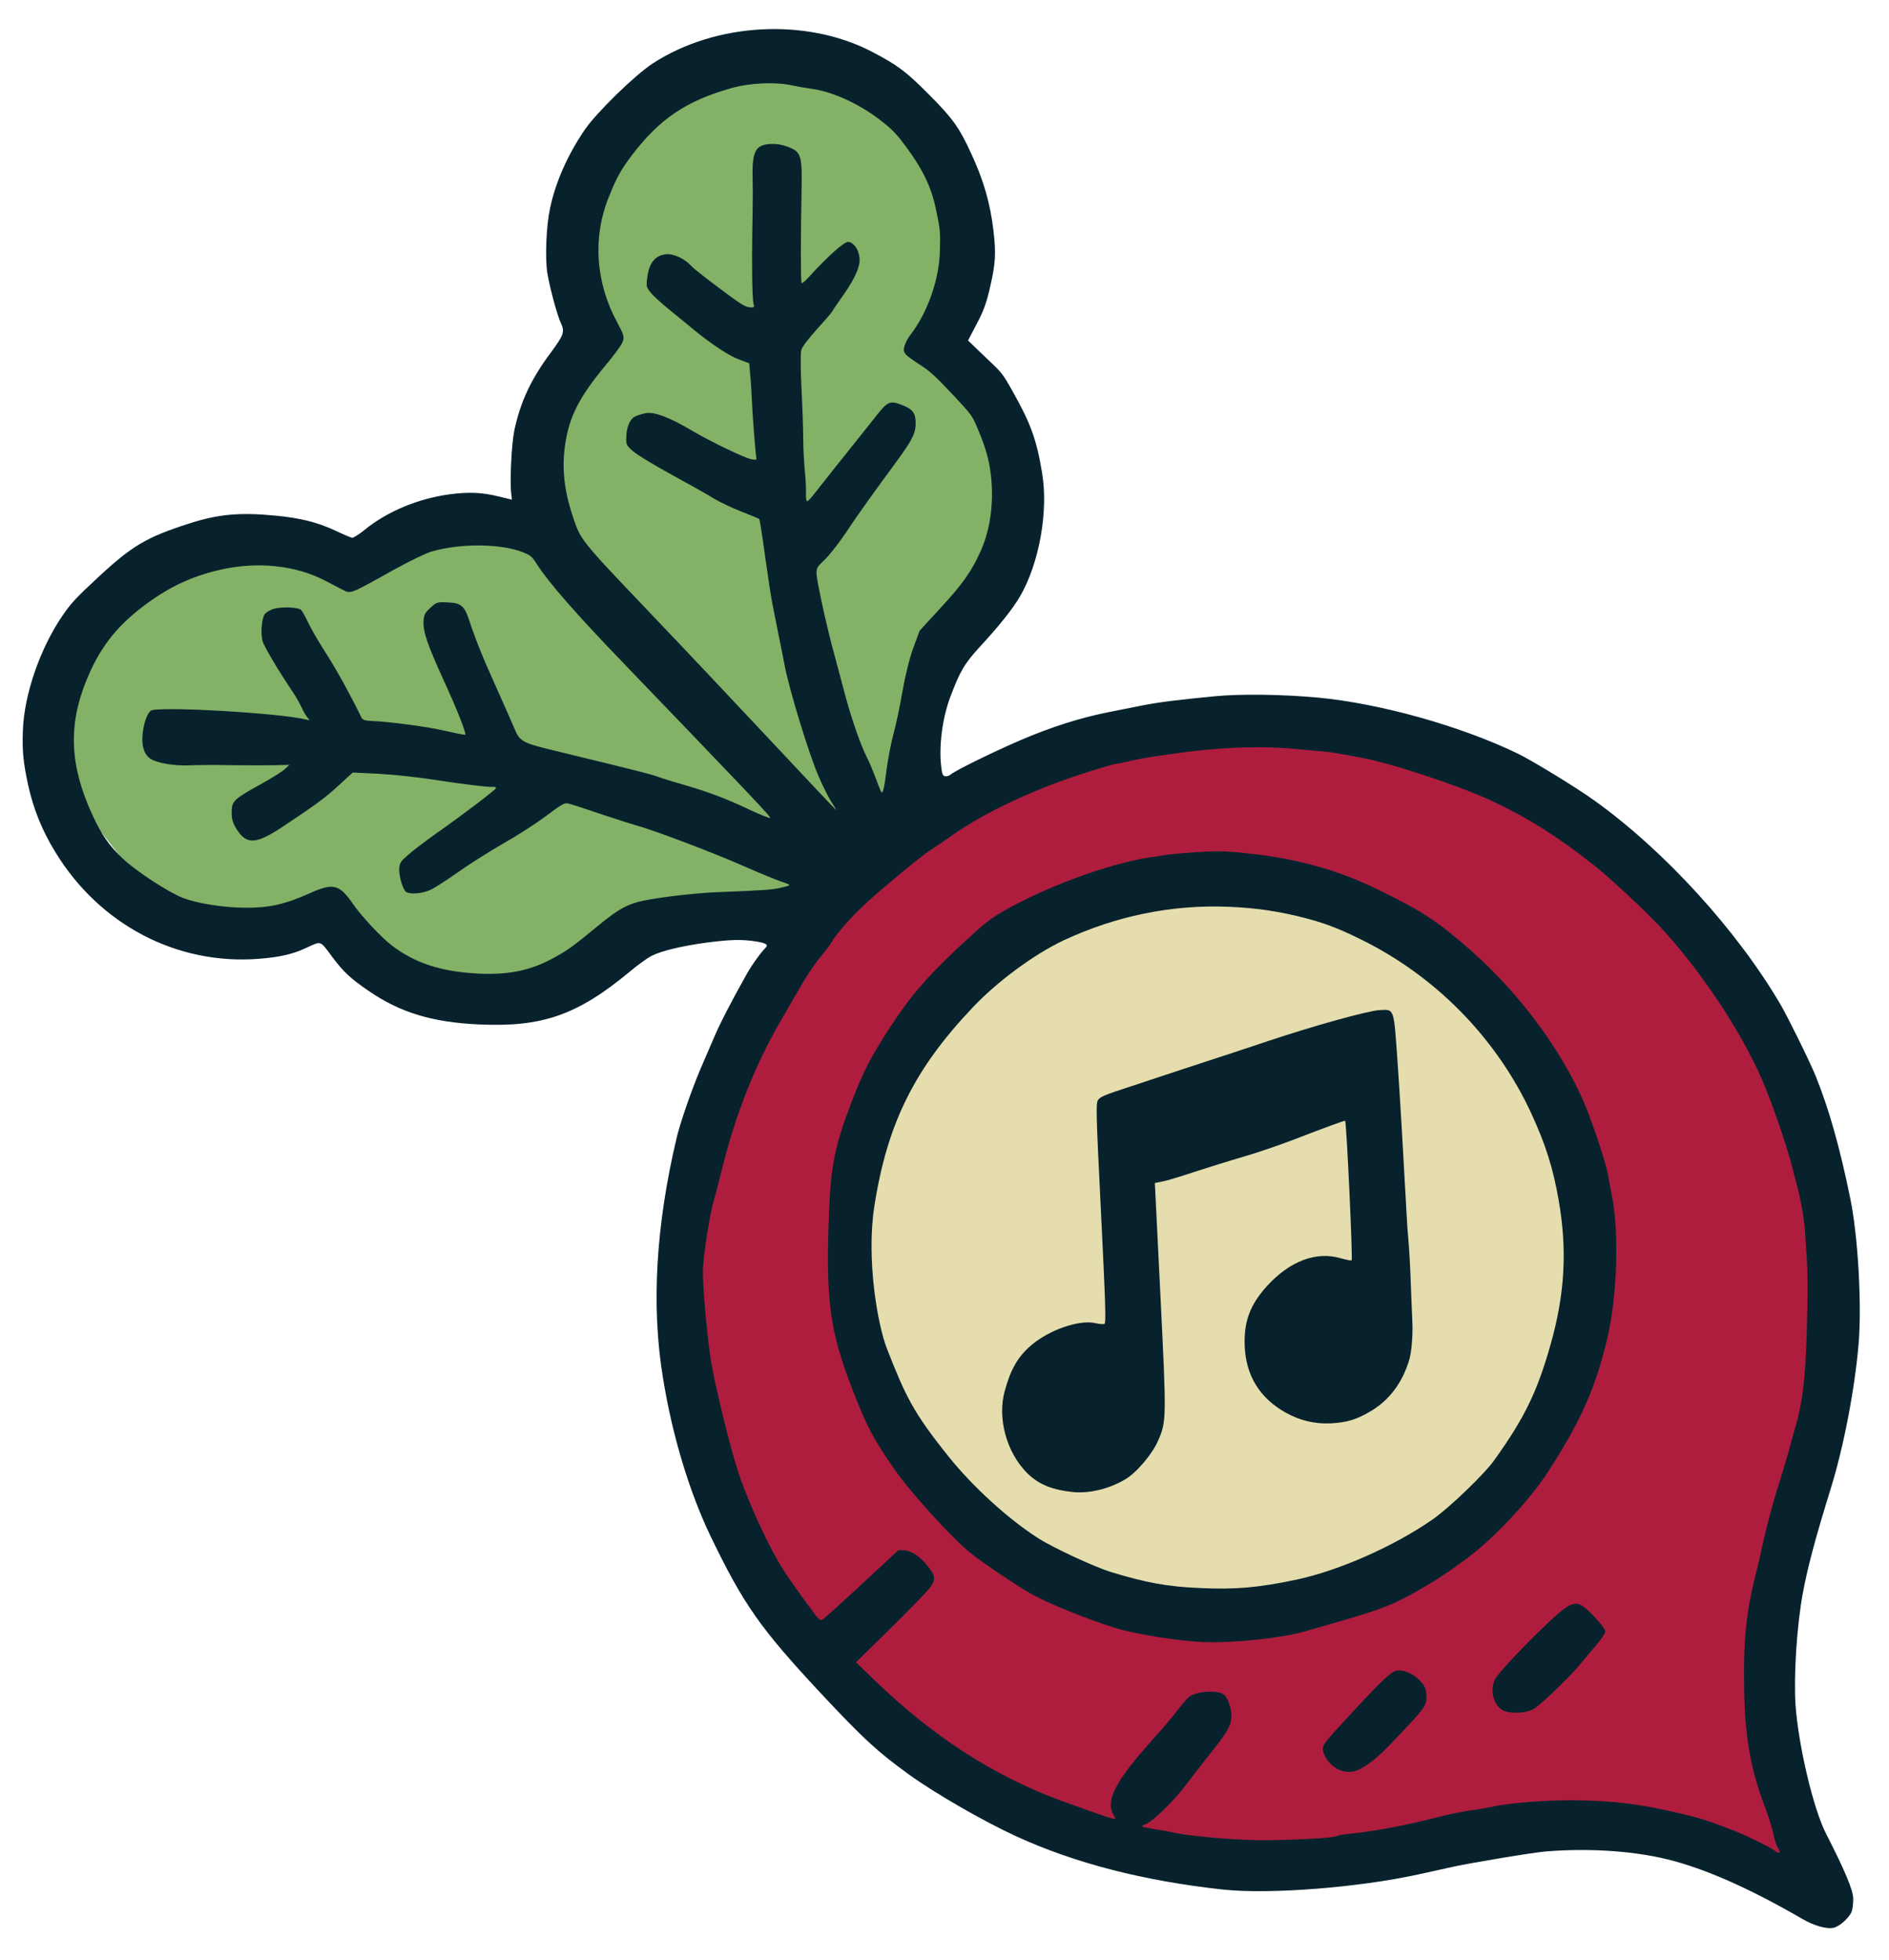 <?xml version="1.0" encoding="UTF-8" standalone="no"?>
<!DOCTYPE svg PUBLIC "-//W3C//DTD SVG 1.1//EN" "http://www.w3.org/Graphics/SVG/1.1/DTD/svg11.dtd">
<svg width="100%" height="100%" viewBox="0 0 691 717" version="1.1" xmlns="http://www.w3.org/2000/svg" xmlns:xlink="http://www.w3.org/1999/xlink" xml:space="preserve" xmlns:serif="http://www.serif.com/" style="fill-rule:evenodd;clip-rule:evenodd;stroke-linejoin:round;stroke-miterlimit:2;">
    <g transform="matrix(0.857,-0.797,0.742,0.793,-395.088,435.967)">
        <g id="Artboard1">
            <g>
                <rect x="168" y="99" width="691" height="772" style="fill:none;"/>
                <g transform="matrix(1,0,0,1.077,0,-21.591)">
                    <path d="M404,403L376,442L360,472L355,503C399.055,620.473 474.205,678.35 610,620L648,434C568.409,390.591 487.039,380.957 404,403Z" style="fill:rgb(229,221,173);"/>
                </g>
                <g transform="matrix(1,0,0,1.077,0,-21.591)">
                    <path d="M542,349L572.15,332L608,313L620,313L648,274L643,253L670,240L683.43,213L683.43,182L678,165L655,149L640,142L607,138L590,147L572.15,167L563,187L531,194L519,213L501.5,207L485,189L466,184L455,175L431,146L383,144L355,158L347,183L344,216L355,238L374,249L382,264L390.225,295L398,309L421,324L442.828,329L469,336L475,344L491,353L542,349Z" style="fill:rgb(131,178,102);"/>
                </g>
                <g transform="matrix(1,0,0,1.077,0,-21.591)">
                    <path d="M509.3,780.25C509,778.6 506.3,771.45 504.8,768.25C500.9,759.95 499.35,757.15 494.6,750.15C488.45,740.95 483,734.5 474.4,726.25C468.25,720.4 458.65,712.75 454.25,710.25C452.9,709.45 450.3,707.75 448.5,706.45C446.7,705.15 442.45,702.55 439,700.7C431.35,696.55 422.6,691.05 417.25,687.05C415.05,685.35 413.05,684 412.85,684C411.9,684 405.05,678.35 395.8,670.05C389.9,664.7 379.55,653.35 376.15,648.5C375.4,647.35 373.7,645.1 372.4,643.4C370.6,641.1 370,639.95 370,638.65L370,636.9L372.4,637.2C379.2,638.1 382.85,638.05 388.5,637.1C391.65,636.55 396.75,635.7 399.75,635.25C408.6,633.95 410.65,633.45 412.35,632.3C414.4,630.9 415.85,629.05 416.3,627.3C416.7,625.7 415.05,623.65 411.7,621.7C409.7,620.5 409.6,620.5 405.45,621.2C403.15,621.6 398.5,622.2 395.1,622.45C383.15,623.5 375.95,624.95 372.75,626.9C370.45,628.35 369,630.25 369,631.95C369,632.8 368.7,633 367.3,633C365.25,633 365.1,632.7 357.25,617.25C346.8,596.65 341.25,573.95 340.2,547.35L339.85,538.5L346.35,538.5C349.95,538.5 357.55,538.25 363.3,537.95C372,537.55 373.95,537.3 375,536.55C377.5,534.75 377.35,528.8 374.75,526.2L373.55,525L357.65,525C348.9,525 341.45,524.8 341.05,524.55C340.5,524.2 340.4,523.25 340.7,520.2C341.35,512.25 342.6,503.6 343.8,498.55C345.75,490.2 350.4,476.8 353.85,469.55C357.45,461.95 366.7,445.45 371,439C375.1,432.75 385.75,419.15 389,415.95C392.35,412.65 401.95,405.1 405.65,402.9C407.05,402.05 411.05,399.5 414.5,397.25C429.5,387.45 444.45,380.35 459.75,375.7C463.05,374.7 468.5,373 471.85,371.95C475.2,370.9 479.35,369.9 481.1,369.75C482.85,369.55 486.05,369 488.25,368.45C494.35,367.05 504.95,366.45 514,367.05C531.65,368.2 542.4,369.45 550.25,371.3C556.1,372.65 566.35,375.95 573.75,378.8C580.05,381.25 593.85,387.75 594.5,388.55C594.65,388.7 596.15,389.6 597.8,390.55C599.5,391.5 601.95,393.05 603.3,393.95C604.65,394.9 607.25,396.7 609.05,397.95C620.4,405.75 630.65,414.55 638.05,422.85C641.2,426.4 644.15,429.7 644.65,430.25C645.55,431.25 647.65,433.95 651.45,439.15C657.4,447.25 668.1,466.95 672.15,477.25C675.6,486 679.05,497.9 680.3,505.5C681.8,514.55 682,516.3 682.75,525.25C684.95,551.8 681.75,579.95 674,601.5C671.45,608.65 665.45,622.05 662.4,627.5C661.55,629 660.05,631.85 659,633.75C656.95,637.6 653.15,643.25 650.8,646C649.95,647 648.45,648.8 647.5,650C643.55,654.95 639.6,659.25 629.95,669C619.95,679.05 614.6,683.6 608.05,687.55C606.25,688.6 604.4,689.75 604,690C601.4,691.7 594.05,696.05 590.25,698.15C586.1,700.45 577.2,706.15 573,709.15C572.05,709.85 569,711.85 566.25,713.65C556.3,720.15 549.5,726.2 539.35,737.55C529.65,748.35 524.05,757 519.45,768.4C518.35,771.1 516.7,774.5 515.75,776.1C514.8,777.65 513.85,779.6 513.7,780.45C513.4,781.85 513.2,782 511.5,782C509.75,782 509.6,781.9 509.3,780.25ZM503.5,693.5C505.55,693.2 509.4,692.75 512,692.45C514.6,692.15 517.05,691.65 517.4,691.4C518.15,690.75 518.2,684.65 517.5,682.75C517.2,681.95 516.25,681.15 515.15,680.65C513.45,679.95 511.8,679.9 500,680.35C485.95,680.9 484.35,681.2 482.15,683.6C479.7,686.2 479.8,687.85 482.45,690.55C485.25,693.4 487.2,694 493.75,694C497.05,693.95 501.45,693.75 503.5,693.5ZM453,670.7C459.75,670.35 461.15,669.9 463.2,667.5C464.75,665.6 464.85,663.65 463.55,661.1C461.85,657.75 461.6,657.7 447.35,658.7C431.3,659.85 431.5,659.8 430.35,662.15C429.6,663.65 429.5,664.3 429.95,665.65C431.35,669.75 435.95,671.65 443.5,671.2C445.3,671.1 449.55,670.9 453,670.7ZM525.35,644.7C535.65,643.55 549,640.1 560.55,635.5C569.05,632.15 581.45,624.5 589.5,617.7C597.75,610.75 607.9,599.5 612.2,592.6C613,591.3 614.4,589.05 615.35,587.65C619.25,581.65 625.75,566.25 627.95,558C632.5,540.7 633.8,526.05 632.3,510.2C630.9,495.7 629.6,490.3 623.8,475.25C619.15,463.05 612.15,451.5 602.75,440.65C596.65,433.5 595.05,432.05 584.25,423.6C575.55,416.8 558.95,408.55 544.85,404.05C533.1,400.3 529.65,399.75 517.5,399.8C501.05,399.8 488.15,402.05 471.5,407.9C466.8,409.55 453.5,416.35 448.75,419.5C442.05,423.95 440.85,424.95 433.55,432.15C413.2,452.25 407.7,460 400.1,479C395.65,490.25 394.7,493.7 392.95,505.5C391.6,514.2 391.35,530.95 392.45,538.25C393.2,543.45 396.05,555.8 397.55,560.5C399.6,566.7 404.7,577.7 409.4,586C412.7,591.8 421.35,602.9 426.9,608.4C433.25,614.75 445.35,623.85 451.7,627.05C453.1,627.75 456.5,629.5 459.25,630.9C474.2,638.5 477.35,639.75 486.75,642C500.75,645.35 512.2,646.15 525.35,644.7Z" style="fill:rgb(175,29,62);fill-rule:nonzero;"/>
                </g>
                <g transform="matrix(1,0,0,1.077,0,-21.591)">
                    <path d="M507.95,809.25C506,808.2 503.8,804.6 502.55,800.4C497.05,782.2 491.1,768.25 484.6,758.25C478.55,748.95 469.15,738.9 458.5,730.45C455.5,728.05 439.3,717.3 434,714.15C431.65,712.75 427.4,710.25 424.5,708.55C407.95,698.75 386.15,681.4 376.65,670.4C360.45,651.6 348.5,632.9 340.85,614.25C336.55,603.75 331.45,587.05 329.5,577.05C327.2,565.25 326.75,559.25 326.75,539.75C326.8,512 328.05,503 335.15,480.25C339.75,465.65 347.9,449.05 358.05,433.95C370.65,415 389,397.45 412.75,381.65C416.7,379.05 426.2,374 432.6,371.15C435.45,369.9 439.8,368 442.25,366.9C446.6,364.95 453.65,362.4 462.55,359.55C466.1,358.35 470.75,357.4 473.35,357.25C474.7,357.2 474.5,356.35 472.5,353.75C469.8,350.3 467.2,347.95 461.05,343.55C454.55,338.95 448.8,335.7 445.5,334.8C444,334.4 440.3,333.95 437.25,333.8C416,332.6 405.3,327.9 391.4,313.6C381.3,303.25 376.1,294.2 373.55,282.6C372.05,275.75 371.85,273.05 372.5,267C373.25,260.55 373.5,261.1 368.5,259.45C364,258 360.5,255.95 355.4,251.9C335.25,235.9 326.25,210.1 331.7,184C333.25,176.35 335.9,169.5 339.75,163C343.45,156.8 345.6,153.95 350.15,149.4C358.15,141.35 371.8,134.1 384,131.4C388.6,130.4 390.6,130.25 400,130.25C414.6,130.25 419.7,131.35 432.35,137.3C441,141.35 446.3,145.45 453.65,153.75C458.9,159.65 461.95,164.35 464.25,170.1C465.25,172.65 466.3,175 466.55,175.3C466.8,175.6 468.85,176 471.15,176.15C480.2,176.75 489.9,180.35 498,186.05C502.85,189.5 505.8,192.45 508.75,196.95L511.15,200.6L512.2,199.2C514.35,196.15 522.9,187.8 526.5,185.25C533.9,180.05 541.3,177.05 551.2,175.25C558.15,173.95 559.15,173.45 560.05,170.55C560.8,168.15 565.1,160.05 567.6,156.3C570.3,152.3 577.3,145.35 582,142.05C588.85,137.2 597.5,133.5 606.75,131.4C613.2,129.95 629.8,129.55 636.5,130.7C659.65,134.75 681.35,152.95 689,174.75C692,183.3 692.55,186.55 692.85,196.4C693.2,207.15 692.75,210.6 689.9,219.15C687.1,227.75 683.6,234.65 678.55,241.5C674.3,247.3 671.95,249.55 665.85,253.65C661.55,256.6 659,257.9 654.75,259.35L649.25,261.3L649.35,263.05C649.4,263.95 649.55,267.35 649.75,270.5C650.1,275.85 650,276.7 648.55,282.5C645.85,293.7 643.65,298.75 637.8,307.5C631.1,317.6 617.85,327.5 606.55,330.95C602.25,332.25 595.5,333.3 586.65,333.95C579.4,334.55 576.9,335.25 568.9,339.25C562.85,342.25 555.95,347.95 552.15,353.15C550.7,355.1 550.5,355.65 551,356.25C551.35,356.65 552.05,357 552.6,357C554.25,357 567.05,360.85 575.85,364C585.75,367.55 594.25,371.6 601.8,376.25C604.8,378.1 609.05,380.75 611.25,382.1C615.45,384.7 620.5,388.35 629.75,395.45C636.05,400.3 645.3,409.15 652.8,417.55C665.7,432.05 679.4,454.55 686.5,473C688.25,477.5 692.65,493.35 693.95,500C699.25,526.4 698.8,560.25 692.85,586.55C691.75,591.3 687.25,606.15 685.55,610.5C681.55,620.8 675.95,631.7 667.35,645.75C661.05,656.05 647.35,672.5 638.2,680.8C627.4,690.55 612.8,701.2 600.85,708.05C587.4,715.75 578.9,721.05 572.45,725.85C564.2,731.9 552.45,743 546.75,750C538.7,759.95 528.6,777.6 526.2,786C522.65,798.4 520.35,804.65 518.55,806.65C517.6,807.7 516.2,808.9 515.45,809.3C513.65,810.2 509.65,810.15 507.95,809.25ZM512.2,778.95C512.35,778.1 513.3,776.15 514.25,774.6C515.2,773 516.85,769.6 517.95,766.9C522.55,755.5 528.15,746.85 537.85,736.05C548,724.7 554.8,718.65 564.75,712.15C567.5,710.35 570.55,708.35 571.5,707.65C575.7,704.65 584.6,698.95 588.75,696.65C592.55,694.55 599.9,690.2 602.5,688.5C602.9,688.25 604.75,687.1 606.55,686.05C613.1,682.1 618.45,677.55 628.45,667.5C638.1,657.75 642.05,653.45 646,648.5C646.95,647.3 648.45,645.5 649.3,644.5C651.65,641.75 655.45,636.1 657.5,632.25C658.55,630.35 660.05,627.5 660.9,626C663.95,620.55 669.95,607.15 672.5,600C678.2,584.15 682,561.3 682,542.75C682,535.8 680.95,520.6 680.05,514.75C677.8,500.2 675.25,490.4 670.65,478.75C666.6,468.45 655.9,448.75 649.95,440.65C646.15,435.45 644.05,432.75 643.15,431.75C642.65,431.2 639.7,427.9 636.55,424.35C629.15,416.05 618.9,407.25 607.55,399.45C605.75,398.2 603.15,396.4 601.8,395.45C600.45,394.55 598,393 596.3,392.05C594.65,391.1 593.15,390.2 593,390.05C592.35,389.25 578.55,382.75 572.25,380.3C559.7,375.45 549.25,372.5 539.9,371.25C536.8,370.8 533.15,370.25 531.75,370C528.4,369.35 510.45,368.35 504.25,368.45C498.7,368.5 491.65,369.3 489.75,370C489.05,370.25 486.4,370.75 483.9,371.05C481.4,371.35 476.6,372.45 473.3,373.5C469.95,374.55 464.55,376.2 461.25,377.2C445.95,381.85 431,388.95 416,398.75C412.55,401 408.55,403.55 407.15,404.4C403.45,406.6 393.85,414.15 390.5,417.45C387.25,420.65 376.6,434.25 372.5,440.5C368.2,446.95 358.95,463.45 355.35,471.05C351.9,478.3 347.25,491.7 345.3,500.05C344.25,504.5 343.5,509.6 342.25,520.55C342.05,522.4 342.15,522.95 342.8,523.2C343.2,523.35 350.65,523.5 359.3,523.5L375.05,523.5L376.25,524.7C377.9,526.35 378.65,529.6 378.3,533.5C377.9,537.95 377.15,538.65 371.85,539.05C369.6,539.25 361.8,539.6 354.55,539.8L341.4,540.15L341.75,547.2C342.95,573.1 348.55,595.6 358.75,615.75C361.55,621.25 364.6,627.1 365.5,628.75C367.2,631.7 367.2,631.7 367.5,630.25C368.65,624.85 374.95,622.6 393.6,620.95C397,620.65 401.65,620.1 404,619.7C406.35,619.3 408.95,619 409.8,619C412.75,619 418.5,623.75 418.5,626.25C418.5,627.65 417.35,630.4 416.15,631.8C413.75,634.6 412.2,635.1 401.25,636.75C398.25,637.2 393.3,638 390.25,638.55C384.35,639.6 375.4,639.8 373.2,639C372.45,638.7 371.8,638.55 371.65,638.65C371.55,638.75 372.55,640.2 373.85,641.9C375.2,643.55 376.9,645.85 377.65,647C381.05,651.85 391.4,663.2 397.3,668.55C406.55,676.85 413.4,682.5 414.35,682.5C414.55,682.5 416.55,683.85 418.75,685.55C424.1,689.55 432.85,695.05 440.5,699.2C443.95,701.05 448.2,703.65 450,704.95C451.8,706.25 454.4,707.95 455.75,708.75C460.15,711.25 469.75,718.9 475.9,724.75C484.5,733 489.95,739.45 496.1,748.65C500.85,755.65 502.4,758.45 506.3,766.75C507.8,769.95 510.5,777.1 510.8,778.75C511.2,780.9 511.8,781 512.2,778.95ZM491.05,345.4C490.25,343.95 487.9,338.8 485.85,334C481.85,324.6 473.1,306.8 470.05,301.8C469,300.1 466.3,295.2 463.95,290.9C461.65,286.55 459.4,282.55 459,282C458.35,281.2 457.1,280.9 451.2,280.3C447.2,279.85 440.7,278.7 435.95,277.55C431.45,276.5 424.15,275.1 419.75,274.5C415.35,273.9 410.65,273.1 409.35,272.65C406.75,271.85 403.75,269.55 403.25,268C402.9,266.8 404.95,262.7 406.75,261C407.95,259.9 408.45,259.75 411.65,259.85C413.65,259.9 418.65,260.4 422.75,260.95C433.45,262.4 445.55,263.6 445.95,263.25C446.1,263.05 445.9,262.65 445.5,262.35C444.25,261.35 439,255.1 433.25,247.75C430.2,243.9 425.25,238.15 422.15,234.95L416.55,229.2L410.65,229.15C405.2,229.15 401.15,228.7 389.1,226.7C379,225.05 376.8,223.15 378,217.15C378.45,215.15 379.05,213.95 380.45,212.5C382.85,209.95 383.7,209.95 392.95,212.25C396.8,213.2 400.8,214 401.85,213.95L403.75,213.95L400.25,210.85C398.35,209.15 393.85,204.95 390.25,201.5C386.7,198.05 382.45,194.15 380.85,192.8C377.25,189.75 373.7,185.1 373.3,182.8C373.05,181.5 373.25,180.5 373.95,179.05C375.55,175.95 380.95,172 383.6,172C385.85,172 412.75,200.1 417.35,207.3C417.9,208.15 417.95,208.15 417.95,206.95C418,206.2 418.35,204.7 418.75,203.5C419.15,202.35 419.75,199.9 420.05,198.1C421.35,189.9 423.2,181.6 424,179.95C425.1,177.8 428.5,174.65 430.2,174.2C430.9,174.05 432.2,174.3 433.35,174.8C435.7,175.95 439.5,179.75 439.5,181C439.5,181.55 438.95,183.7 438.25,185.85C437.6,188 436.5,192.9 435.8,196.8C434.75,202.5 432.4,211.65 430.3,218.4C430.05,219.15 430.4,219.9 431.6,221.1C436.05,225.65 443.35,234.55 446.5,239.25C448.45,242.15 450.15,244.5 450.3,244.5C450.85,244.5 453.8,237.1 457.05,227.3C460.95,215.7 462.7,211.8 465.1,209.55C466.5,208.2 467.15,208 469.45,208C472,208 472.25,208.1 474.55,210.45C477.45,213.35 477.65,214.8 475.7,219C473,224.85 470.75,230.6 467.5,240.25C465.6,245.75 463.6,251.5 463.05,253C461.25,257.75 461.35,258.15 467.8,267.95C481.4,288.65 484.15,292.9 485.35,295.25C486.05,296.65 487.95,299.95 489.6,302.7C493.6,309.4 496.4,315.1 499.25,322.4C500.6,325.75 501.9,328.5 502.15,328.5C502.55,328.5 502.5,319.8 501.7,261.3C501.4,240.5 501.85,227.35 503.05,220.85C503.6,218 503.55,217.5 502.6,215.35C499.6,208.6 490.35,199.75 481.8,195.4C480,194.5 474.8,192.9 468.8,191.4C454.05,187.8 454.2,187.85 453.35,185.35C452.9,184.2 452,181.55 451.25,179.45C447.9,169.75 440.05,160.65 429.9,154.7C421.75,149.9 413.85,147.4 403.8,146.45C393.3,145.45 384.9,146.9 375.15,151.5C361.45,157.95 353.35,167.5 348.05,183.55C345.95,189.85 345.3,194.25 345.7,200C346.05,205.75 348.9,217.3 351,221.7C353.15,226.15 358.35,232.8 363.45,237.55C368.6,242.4 373.15,245.05 381,247.7C388.55,250.25 389.65,251.9 388.55,259.3C387.85,263.95 387.85,272.75 388.5,276.9C390,285.95 394.05,293.4 402,301.7C408.65,308.65 414.85,312.45 422.85,314.45C427.8,315.7 429.5,315.9 439.25,316.5C448.65,317.05 451.7,317.9 457.2,321.5C462.75,325.15 469.85,330.45 474.8,334.75C484.45,343.1 487.4,345.5 489.55,346.7C490.75,347.4 491.9,348 492.15,348C492.35,348 491.85,346.8 491.05,345.4ZM539.05,342.2C541.9,339.85 546.05,336.85 548.25,335.5C550.45,334.15 555.4,330.7 559.2,327.8C563.3,324.7 568.25,321.45 571.2,320L576.25,317.45L585.75,316.7C596.3,315.9 600.9,314.9 607.55,312.05C614.1,309.2 620.55,303.9 625.5,297.3C628.5,293.25 630.3,289.85 632.55,283.75C634.2,279.25 634.2,279.25 634.2,270.25C634.2,263.3 634,260.4 633.3,257.5C631.65,250.75 631.65,250.2 633.55,249.05C634.45,248.5 636.1,247.9 637.2,247.75C645.75,246.4 655.6,241.25 661.85,234.9C666.05,230.65 666.55,230 669.6,225C673.6,218.5 675.45,212.7 676.5,203.5C677,199.45 677,197.2 676.55,193.85C675.35,184.9 671.8,175.9 667.35,170.4C666.2,168.95 664.5,166.75 663.65,165.5C660.6,161.05 654.6,155.9 649.15,153.1C636.15,146.4 626.2,144.85 612.25,147.25C606.5,148.25 603.9,149.1 597.75,152C585.65,157.65 576.75,168.55 573.15,182.05C571.8,187 571.65,187.3 570,188.1C569.05,188.55 565.2,189.3 561.5,189.75C548.5,191.4 541.95,193.75 534.85,199.5C529.35,203.9 525.05,209.6 521.55,217.25C518.2,224.45 518.2,224.15 518.5,255.75C518.65,271.45 518.75,297 518.75,312.6C518.75,328.15 518.8,340.85 518.9,340.8C518.95,340.7 519.25,339.35 519.55,337.7C519.85,336.1 521,332.2 522.15,329.05C524.7,321.95 533.85,303.25 538,296.65C539.7,293.95 542.8,288.95 544.9,285.5C547,282.05 549.7,277.8 550.95,276C552.2,274.2 555.5,269.4 558.35,265.35C561.2,261.3 563.5,257.85 563.5,257.7C563.5,257.6 562.4,255.15 561.05,252.35C559.7,249.55 558.1,245.5 557.5,243.4C556.95,241.25 554.85,234.7 552.95,228.9C551,223.05 549.3,216.95 549.15,215.35C548.85,212.55 548.95,212.35 550.5,210.75C552.65,208.5 555.2,207.3 556.9,207.75C557.65,207.9 559.1,208.65 560.2,209.3C562.5,210.85 564.65,215.2 566.95,223C568.9,229.65 573.25,240.9 574.55,242.5C575.4,243.6 575.55,243.65 576,242.9C576.7,241.8 584.55,231.95 587.6,228.4C588.95,226.85 591.05,224.3 592.25,222.7L594.45,219.9L592.95,216.9C591.45,213.9 590,208 589,200.75C588.75,198.55 588.15,194.3 587.75,191.35C586.9,185.1 586.8,181.8 587.5,180.5C587.75,180 589.1,178.8 590.45,177.8C593.5,175.55 596.3,175.35 598.8,177.25C600.55,178.6 602,182.05 602,184.95C602,186.8 602.7,191.2 604.45,200.7C605.2,204.65 605.75,206.45 606.5,207.2C607.55,208.25 607.55,208.25 608.1,207.25C609.05,205.6 615.85,198.1 623.7,189.95C627.85,185.7 632.8,180.45 634.7,178.3C638.5,174 640.55,172.5 642.55,172.5C644.6,172.5 647.65,175.05 649.25,178.1C651.55,182.55 651.2,183.35 642.85,191.95C633.8,201.25 623.8,211.95 623.55,212.65C623.45,212.95 624.7,213.05 627.3,212.8C635.2,212.15 642.05,212.3 642.9,213.15C644,214.25 643.85,216.55 642.55,218.65C641.05,221.15 637.5,222.8 630.65,224.3C627.45,224.95 624.7,225.6 624.55,225.7C624.4,225.8 621.15,226.2 617.4,226.5C612.65,226.95 610.1,227.4 609.1,228C608.3,228.5 604.65,232.45 601,236.8C597.3,241.2 592.65,246.55 590.6,248.75C588.55,250.95 585.7,254.4 584.15,256.4C582.65,258.4 580.6,260.8 579.65,261.75C578.65,262.7 578,263.65 578.2,263.85C578.4,264.05 580.15,263.9 582.15,263.55C584.15,263.2 590.95,262.2 597.25,261.25C603.6,260.3 610.45,259.3 612.55,258.95C617.75,258.15 618.65,258.45 620.2,261.6C621.95,265.05 621.85,266.55 619.9,268.8C617.7,271.3 615.45,272.2 607.25,273.75C596.4,275.8 585.55,278 582.45,278.8C577.25,280.1 571.75,281 568.95,281C566.55,281 566,281.2 564.9,282.4C563.65,283.75 556.95,294.9 553,302.25C551.85,304.45 548.65,310.4 545.95,315.45C541.75,323.25 538.05,331.65 536.75,336.5C536.55,337.2 535.6,339.6 534.7,341.9C533.75,344.15 533,346.1 533,346.25C533,347 534.4,346.1 539.05,342.2Z" style="fill:rgb(7,34,45);fill-rule:nonzero;"/>
                    <path d="M484.25,694.45C481.8,693.2 479.1,690.4 478.7,688.7C477.9,685.5 480.05,681.65 483.45,680.2C485.35,679.4 498.05,678.55 509.15,678.5C515.9,678.5 518.2,679.15 519.05,681.35C519.9,683.55 519.85,691.9 518.95,692.7C518.55,693.1 516.15,693.65 513.5,693.95C510.9,694.25 507.05,694.7 505,695C502.95,695.25 497.85,695.45 493.75,695.5C487.05,695.5 486,695.4 484.25,694.45Z" style="fill:rgb(7,34,45);fill-rule:nonzero;"/>
                    <path d="M436.25,672.5C432.75,671.95 431.35,671.3 429.85,669.55C427.7,667 427.4,662.45 429.2,659.75C430.1,658.4 430.75,658.3 444.95,657.25C458.45,656.25 461.95,656.3 463.3,657.4C466.1,659.6 467.15,665.75 465.2,668.35C462.9,671.45 462.1,671.7 452.85,672.3C443.1,673 439.8,673.05 436.25,672.5Z" style="fill:rgb(7,34,45);fill-rule:nonzero;"/>
                    <path d="M502.75,646.45C495.2,645.6 491,644.85 485.25,643.5C475.85,641.25 472.7,640 457.75,632.4C455,631 451.6,629.25 450.2,628.55C443.85,625.35 431.75,616.25 425.4,609.9C419.85,604.4 411.2,593.3 407.9,587.5C403.2,579.2 398.1,568.2 396.05,562C394.55,557.3 391.7,545 390.9,539.75C389.8,532.25 390.1,512.8 391.4,504C393.2,492.15 394.15,488.75 398.6,477.5C406.2,458.5 411.7,450.75 432.05,430.65C441.75,421.05 447.15,417.25 459.5,411.15C469.1,406.45 473.9,404.7 484.5,402.05C495.75,399.2 503.9,398.3 517.5,398.25C528.5,398.25 530.3,398.4 534.9,399.4C549.6,402.7 569,410.75 580,418.15C582.9,420.15 585.5,421.9 585.75,422.1C596.55,430.55 598.15,432 604.25,439.15C613.65,450 620.65,461.55 625.3,473.75C631.1,488.8 632.4,494.2 633.8,508.7C635.8,529.75 632.7,553.65 625.75,570.5C622.6,578.15 618.8,586.15 616.85,589.15C615.9,590.55 614.5,592.8 613.7,594.1C607.45,604.2 593.4,618.35 582.25,625.85C568.8,634.85 558.25,639.35 539.75,644C529.6,646.55 512.9,647.65 502.75,646.45ZM530.3,629.8C546.25,626.55 554.6,623.3 567.65,615.4C581.8,606.85 591.75,597.3 600.45,584C605.95,575.6 609.4,568.4 612.7,558.4C620.6,534.55 620.3,508.25 611.85,484.45C608.95,476.4 606.9,471.9 603.4,466.25C598.8,458.85 594,452.75 587.7,446.4C575.35,433.9 560.15,424.6 543,419.05C533.35,415.95 518.95,414.3 507.75,415.05C481.75,416.7 463.821,423.22 443,439.6C429.851,449.945 418.401,467.424 415.4,475C409.504,489.888 407.8,495.05 406.45,513C405.55,525 406.75,539.9 409.5,550.65C410.95,556.15 416.15,569.05 418.85,573.75C424.6,583.75 428.65,589.2 435.75,596.4C443.45,604.3 449.15,608.75 459.5,615C471.25,622.05 489.05,628.2 503.5,630.25C509.9,631.15 525,630.9 530.3,629.8Z" style="fill:rgb(7,34,45);fill-rule:nonzero;"/>
                    <g transform="matrix(0.764,0.645,-0.645,0.764,455.495,-204.752)">
                        <path d="M463.75,593C457.2,592 453.05,590.05 449.65,586.3C443.55,579.5 441.2,568.65 444,560.25C446.2,553.55 448.55,549.9 452.85,546.5C458.65,541.95 468.25,539.1 473.25,540.5C474.45,540.85 475.7,541 476.1,540.9C476.65,540.7 476.75,534.35 476.75,506.15C476.75,473.85 476.8,471.55 477.65,470.65C478.5,469.7 479.75,469.25 488,467C490.05,466.45 492.9,465.65 494.25,465.25C497.3,464.4 510.65,460.7 520.75,457.95C524.9,456.8 529.7,455.45 531.5,454.95C545.7,450.95 563.1,447 566.75,447C571.4,447 571.2,446.3 571.55,463.35C571.75,471.55 571.95,494.9 572.05,515.25C572.53,527.175 572.176,532.9 572.15,545.25C572.142,548.976 571.449,554.397 570.65,556.7C568.1,564.05 563.55,569.45 557.25,572.6C553.1,574.75 549.95,575.5 545.2,575.5C540.15,575.5 535.55,574.15 531.25,571.45C523.45,566.55 519.5,559.4 519.5,550.3C519.5,542.5 521.75,537.15 527.45,531.5C534.9,524.1 543.25,521.4 550.75,524C552.4,524.55 553.9,524.95 554.15,524.85C554.6,524.7 554.7,481.55 554.3,481.1C554.1,480.95 548.65,482.65 537.75,486.25C533.35,487.7 526.25,489.75 522,490.75C517.75,491.75 510.75,493.6 506.45,494.75C502.15,495.95 497.6,497.1 496.3,497.25L494,497.6L494,532.95C494,571.65 493.95,572.35 491.05,578.2C489,582.4 483.8,587.95 480.15,589.85C475.05,592.55 468.85,593.75 463.75,593Z" style="fill:rgb(7,34,45);fill-rule:nonzero;"/>
                    </g>
                </g>
            </g>
        </g>
    </g>
</svg>
